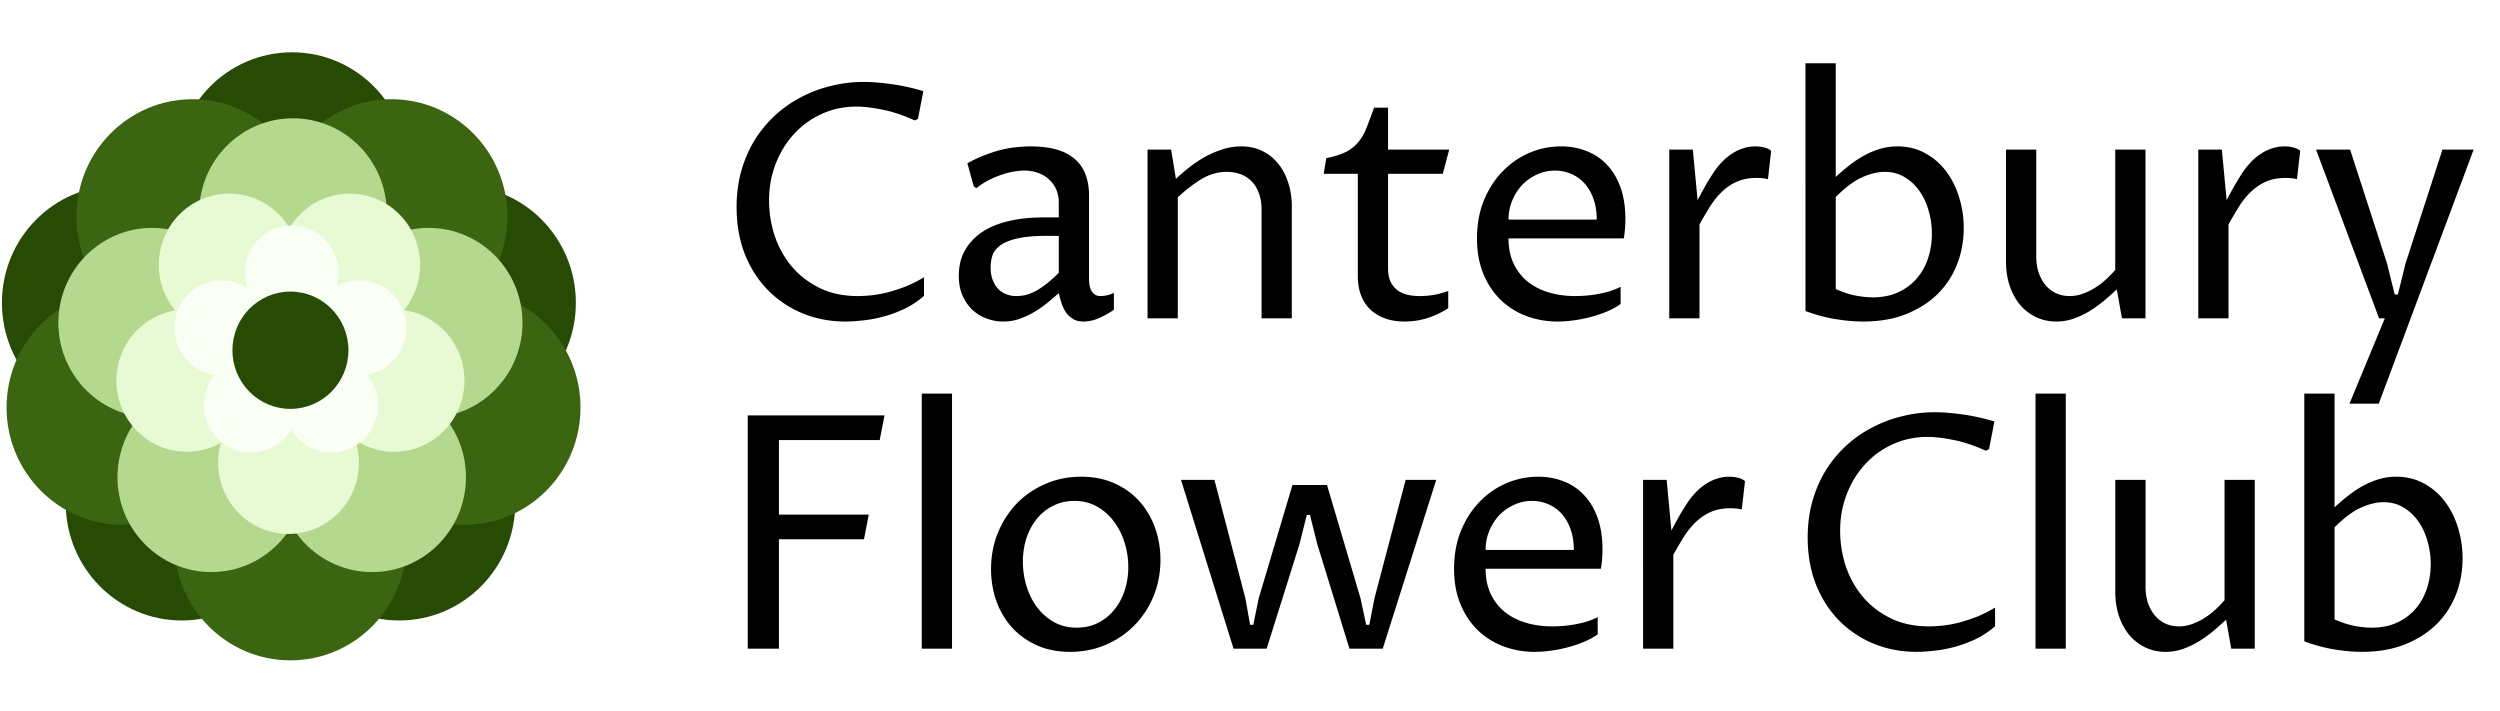 <svg width="1104" height="314" fill="none" xmlns="http://www.w3.org/2000/svg"><path d="M408.036 130.669a38.443 38.443 0 0 1-8.578 5.695 56.466 56.466 0 0 1-9.351 3.446c-3.141.843-6.164 1.406-9.071 1.687-2.859.328-5.39.492-7.593.492-6.797 0-13.125-1.195-18.985-3.586-5.859-2.437-10.969-5.859-15.328-10.265-4.312-4.407-7.711-9.703-10.195-15.891-2.438-6.234-3.656-13.172-3.656-20.812 0-5.72.703-11.063 2.109-16.032 1.406-4.968 3.375-9.492 5.906-13.57a51.848 51.848 0 0 1 9-10.898 52.482 52.482 0 0 1 11.461-8.016 56.653 56.653 0 0 1 13.289-4.992 59.205 59.205 0 0 1 14.414-1.758c3.235 0 7.125.305 11.672.914 4.547.563 9.422 1.617 14.625 3.164l-2.391 12.234-1.406.704c-5.156-2.344-9.961-3.938-14.414-4.782-4.406-.89-8.156-1.336-11.25-1.336-5.625 0-10.805 1.102-15.539 3.305-4.734 2.156-8.812 5.133-12.234 8.93-3.422 3.75-6.094 8.133-8.016 13.148-1.922 5.016-2.883 10.36-2.883 16.031a50.11 50.11 0 0 0 2.532 15.821c1.734 5.062 4.265 9.562 7.593 13.5 3.328 3.89 7.43 7.031 12.305 9.422 4.875 2.343 10.477 3.515 16.805 3.515 1.828 0 3.843-.117 6.047-.351 2.203-.235 4.546-.657 7.031-1.266 2.484-.656 5.086-1.5 7.804-2.531 2.719-1.078 5.485-2.461 8.297-4.149v8.227zm59.521-1.195a473.067 473.067 0 0 0-4.289 3.656c-1.64 1.406-3.515 2.766-5.625 4.078-2.062 1.313-4.336 2.438-6.82 3.375-2.438.938-5.039 1.406-7.805 1.406-2.484 0-4.922-.445-7.312-1.336a18.224 18.224 0 0 1-6.258-3.797c-1.828-1.734-3.305-3.867-4.43-6.398-1.078-2.531-1.617-5.437-1.617-8.719 0-2.015.234-4.054.703-6.117a20.492 20.492 0 0 1 2.531-5.906c1.172-1.922 2.696-3.703 4.571-5.344 1.922-1.687 4.265-3.141 7.031-4.359 2.812-1.266 6.117-2.25 9.914-2.953 3.797-.704 8.156-1.055 13.078-1.055h6.328v-6.469c0-2.156-.375-4.101-1.125-5.836-.75-1.734-1.804-3.21-3.164-4.43-1.312-1.265-2.906-2.226-4.781-2.882-1.828-.703-3.867-1.055-6.117-1.055-1.688 0-3.492.188-5.414.563a38.642 38.642 0 0 0-5.696 1.617 43.5 43.5 0 0 0-5.414 2.46c-1.734.938-3.257 1.97-4.57 3.094l-1.266-.703-2.812-10.265c2.719-1.5 5.344-2.72 7.875-3.657 2.531-.984 4.945-1.757 7.242-2.32 2.344-.562 4.57-.937 6.68-1.125a54.814 54.814 0 0 1 6.047-.352c8.765 0 15.257 1.829 19.476 5.485 4.266 3.61 6.399 9.047 6.399 16.312v36.704c0 .609.047 1.359.14 2.25.094.843.305 1.664.633 2.46a6.05 6.05 0 0 0 1.547 2.04c.703.562 1.641.843 2.812.843.657 0 1.524-.093 2.602-.281a14.717 14.717 0 0 0 3.234-1.125v7.453c-2.25 1.547-4.523 2.813-6.82 3.797-2.25.938-4.43 1.406-6.539 1.406-1.922 0-3.516-.398-4.781-1.195a10.305 10.305 0 0 1-3.094-2.953 16.564 16.564 0 0 1-1.898-4.008 61.292 61.292 0 0 1-1.196-4.359zm0-25.313h-5.343c-5.485 0-9.868.399-13.149 1.195-3.234.75-5.719 1.782-7.453 3.094-1.688 1.266-2.813 2.742-3.375 4.43a17.928 17.928 0 0 0-.773 5.273c0 1.969.281 3.727.843 5.274.563 1.547 1.336 2.883 2.321 4.008a10.289 10.289 0 0 0 3.656 2.461c1.406.562 2.93.843 4.57.843 1.266 0 2.555-.14 3.867-.422 1.36-.328 2.789-.867 4.289-1.617 1.547-.797 3.164-1.851 4.852-3.164 1.734-1.312 3.633-3 5.695-5.062v-16.313zm39.201-38.11h10.406l2.109 12.938c1.641-1.547 3.516-3.164 5.625-4.851a54.468 54.468 0 0 1 6.821-4.64 42.174 42.174 0 0 1 7.875-3.446 26.322 26.322 0 0 1 8.508-1.407c3.421 0 6.492.657 9.211 1.97a19.812 19.812 0 0 1 7.031 5.554c1.969 2.344 3.469 5.156 4.5 8.437 1.078 3.235 1.617 6.774 1.617 10.618v49.359h-13.359V92.489c0-2.719-.399-5.11-1.196-7.172-.75-2.109-1.804-3.843-3.164-5.203a13.002 13.002 0 0 0-4.851-3.164c-1.875-.703-3.914-1.055-6.118-1.055-3.89 0-7.57 1.032-11.039 3.094-3.468 2.063-7.007 4.781-10.617 8.156v53.438h-13.359V66.052zm92.849 10.688H584.56l1.125-6.89c3.656-.75 6.586-1.688 8.789-2.813 2.203-1.172 4.008-2.625 5.414-4.36 1.453-1.734 2.649-3.82 3.586-6.257a275.648 275.648 0 0 0 3.305-8.86h6.187v18.493h27l-2.812 10.687h-24.188v41.625c0 2.25.328 4.172.985 5.766.703 1.547 1.664 2.812 2.882 3.797 1.219.984 2.696 1.711 4.43 2.179 1.735.422 3.656.633 5.766.633 2.156 0 4.289-.187 6.398-.562a40.31 40.31 0 0 0 6.117-1.688v7.594a37.952 37.952 0 0 1-9.351 4.43 33.88 33.88 0 0 1-9.914 1.476c-3.141 0-5.977-.445-8.508-1.336-2.531-.89-4.711-2.179-6.539-3.867-1.781-1.687-3.164-3.773-4.149-6.258-.984-2.531-1.476-5.414-1.476-8.648V76.74zm116.052 57.516c-1.781 1.266-3.844 2.391-6.187 3.375a58.718 58.718 0 0 1-7.172 2.391 59.281 59.281 0 0 1-7.524 1.476c-2.484.328-4.804.492-6.961.492-4.781 0-9.328-.797-13.64-2.39-4.313-1.594-8.086-3.938-11.321-7.032-3.234-3.093-5.812-6.914-7.734-11.461-1.922-4.593-2.883-9.867-2.883-15.82 0-6.14 1.008-11.719 3.024-16.734 2.062-5.016 4.804-9.282 8.226-12.797 3.422-3.563 7.36-6.305 11.813-8.227a35.618 35.618 0 0 1 14.133-2.883c3.984 0 7.687.68 11.109 2.04a23.871 23.871 0 0 1 9 5.976c2.578 2.672 4.594 6.024 6.047 10.055 1.453 3.984 2.179 8.648 2.179 13.992a63.02 63.02 0 0 1-.14 3.867 44.126 44.126 0 0 1-.563 4.711h-50.906c0 4.031.703 7.641 2.109 10.828 1.454 3.141 3.469 5.813 6.047 8.016 2.625 2.156 5.743 3.797 9.352 4.922 3.609 1.125 7.594 1.687 11.953 1.687 1.078 0 2.391-.047 3.938-.14a53.981 53.981 0 0 0 10.546-1.758 33.332 33.332 0 0 0 5.555-2.18v7.594zm-10.547-37.266c0-3.515-.492-6.61-1.476-9.281-.985-2.719-2.321-4.992-4.008-6.82-1.688-1.828-3.656-3.211-5.906-4.149-2.204-.937-4.571-1.406-7.102-1.406-2.812 0-5.461.586-7.945 1.758a20.78 20.78 0 0 0-6.539 4.64c-1.828 1.97-3.282 4.266-4.36 6.891-1.078 2.625-1.617 5.414-1.617 8.367h38.953zm32.029-30.937h10.406l2.11 22.36a279.917 279.917 0 0 1 1.898-3.587c.703-1.265 1.383-2.484 2.039-3.656a148.451 148.451 0 0 1 2.039-3.305 90.06 90.06 0 0 1 1.758-2.672 31.748 31.748 0 0 1 3.445-4.078 23.826 23.826 0 0 1 4.219-3.375 18.567 18.567 0 0 1 4.781-2.25c1.688-.562 3.492-.844 5.414-.844 1.36 0 2.649.165 3.868.493 1.218.28 2.226.773 3.023 1.476l-1.406 12.516a11.909 11.909 0 0 0-2.532-.422 20.43 20.43 0 0 0-2.39-.14c-3.328 0-6.235.538-8.719 1.617a23.031 23.031 0 0 0-6.609 4.43c-1.922 1.827-3.68 3.984-5.274 6.468a192.693 192.693 0 0 0-4.711 8.016v41.484h-13.359V66.052zm60.154-38.11h13.359v50.203a106.112 106.112 0 0 1 6.399-5.414 44.846 44.846 0 0 1 6.468-4.218 33.286 33.286 0 0 1 6.891-2.813c2.344-.703 4.828-1.055 7.453-1.055 4.594 0 8.695 1.008 12.305 3.024a27.827 27.827 0 0 1 9.211 7.945c2.531 3.328 4.453 7.172 5.765 11.531 1.36 4.313 2.039 8.813 2.039 13.501 0 5.718-.984 11.085-2.953 16.101-1.969 5.016-4.851 9.399-8.648 13.149-3.797 3.703-8.461 6.656-13.992 8.859-5.485 2.156-11.743 3.234-18.774 3.234-3.703 0-7.758-.351-12.164-1.054-4.359-.704-8.812-1.899-13.359-3.586V27.942zm13.359 99.704c2.813 1.265 5.625 2.203 8.438 2.812 2.859.563 5.531.844 8.015.844 4.313 0 8.086-.774 11.321-2.321 3.281-1.546 6-3.609 8.156-6.187 2.203-2.625 3.844-5.625 4.922-9 1.078-3.375 1.617-6.914 1.617-10.617 0-3.422-.469-6.75-1.406-9.985-.891-3.28-2.227-6.187-4.008-8.718-1.781-2.579-3.961-4.641-6.539-6.188-2.578-1.594-5.555-2.39-8.93-2.39-3 0-6.305.796-9.914 2.39-3.563 1.594-7.453 4.5-11.672 8.719v40.641zm75.201-61.594h13.359v47.25c0 2.578.352 4.945 1.055 7.101.75 2.11 1.758 3.938 3.023 5.485a13.768 13.768 0 0 0 4.641 3.586c1.828.843 3.844 1.265 6.047 1.265 1.922 0 3.797-.328 5.625-.984a27.86 27.86 0 0 0 5.343-2.531 33.63 33.63 0 0 0 4.852-3.657 53.436 53.436 0 0 0 4.289-4.359V66.052h13.359v74.531h-10.406l-2.25-12.797a214.36 214.36 0 0 1-5.554 4.922 57.28 57.28 0 0 1-6.329 4.57 37.253 37.253 0 0 1-7.031 3.375c-2.484.891-5.086 1.336-7.805 1.336-3.187 0-6.14-.633-8.859-1.898-2.672-1.266-5.016-3.047-7.031-5.344-1.969-2.344-3.516-5.133-4.641-8.367-1.125-3.281-1.687-6.891-1.687-10.828v-49.5zm84.903 0h10.407l2.109 22.36a268.083 268.083 0 0 1 1.899-3.587c.703-1.265 1.382-2.484 2.039-3.656a144.81 144.81 0 0 1 2.039-3.305 92.273 92.273 0 0 1 1.757-2.672 31.756 31.756 0 0 1 3.446-4.078 23.79 23.79 0 0 1 4.219-3.375 18.605 18.605 0 0 1 4.777-2.25c1.69-.562 3.5-.844 5.42-.844 1.36 0 2.65.165 3.87.493 1.21.28 2.22.773 3.02 1.476l-1.41 12.516c-.84-.234-1.69-.375-2.53-.422-.8-.094-1.59-.14-2.39-.14-3.33 0-6.23.538-8.72 1.617a23.054 23.054 0 0 0-6.608 4.43c-1.922 1.827-3.679 3.984-5.273 6.468a192.693 192.693 0 0 0-4.711 8.016v41.484h-13.36V66.052zm52.002 0h15.04l16.32 50.344 3.37 13.64h1.41l3.37-13.64 16.31-50.344h13.79l-41.91 112.219h-12.94l15.61-37.688h-2.53l-27.84-74.531zM330.2 286.452V183.444h60.399l-2.11 10.898h-44.507v32.906h39.656l-2.109 10.899h-37.547v48.305H330.2zm76.855-112.641h13.359v112.641h-13.359V173.811zm65.464 114.047c-5.532 0-10.454-.985-14.766-2.953-4.313-1.969-7.969-4.618-10.969-7.946-2.953-3.328-5.226-7.195-6.82-11.601-1.547-4.453-2.32-9.141-2.32-14.063 0-5.625.984-10.898 2.953-15.82 2.015-4.969 4.781-9.305 8.297-13.008 3.562-3.703 7.781-6.609 12.656-8.719 4.875-2.156 10.172-3.234 15.89-3.234 5.579 0 10.547 1.008 14.907 3.023 4.359 1.969 8.015 4.641 10.968 8.016 3 3.375 5.274 7.289 6.821 11.742 1.547 4.407 2.32 9.047 2.32 13.922 0 5.672-1.008 10.992-3.023 15.961-2.016 4.922-4.805 9.211-8.368 12.867-3.562 3.657-7.781 6.539-12.656 8.649-4.875 2.109-10.172 3.164-15.89 3.164zm2.953-10.688c3.422 0 6.515-.679 9.281-2.039a21.82 21.82 0 0 0 7.172-5.695c2.015-2.391 3.562-5.203 4.64-8.438 1.125-3.281 1.688-6.796 1.688-10.546 0-3.704-.539-7.29-1.617-10.758-1.078-3.516-2.649-6.633-4.711-9.352-2.016-2.765-4.5-4.969-7.453-6.609-2.953-1.688-6.282-2.531-9.985-2.531-3.422 0-6.539.703-9.351 2.109-2.766 1.359-5.157 3.258-7.172 5.695-1.969 2.391-3.516 5.227-4.641 8.508-1.078 3.281-1.617 6.797-1.617 10.547 0 3.703.539 7.312 1.617 10.828 1.078 3.469 2.625 6.563 4.641 9.281 2.062 2.719 4.547 4.899 7.453 6.539 2.953 1.641 6.305 2.461 10.055 2.461zm60.823-65.25l13.64 52.172 2.11 11.813h1.406l2.391-11.672 14.906-50.063h15.258l14.765 49.922 2.532 11.813h1.406l2.25-11.672 13.781-52.313h13.5l-23.625 74.532H595.92l-14.203-46.125-3.235-12.938h-1.406l-3.234 12.938-14.485 46.125h-14.625l-23.203-74.532h14.766zm169.245 68.203c-1.781 1.266-3.844 2.391-6.188 3.375a58.321 58.321 0 0 1-7.172 2.391 59.445 59.445 0 0 1-7.523 1.477c-2.484.328-4.805.492-6.961.492-4.781 0-9.328-.797-13.641-2.391-4.312-1.594-8.086-3.937-11.32-7.031s-5.812-6.914-7.734-11.461c-1.922-4.594-2.883-9.867-2.883-15.82 0-6.141 1.008-11.719 3.023-16.735 2.063-5.015 4.805-9.281 8.227-12.797 3.422-3.562 7.359-6.304 11.812-8.226a35.616 35.616 0 0 1 14.133-2.883c3.985 0 7.688.68 11.11 2.039a23.891 23.891 0 0 1 9 5.977c2.578 2.672 4.593 6.023 6.046 10.054 1.454 3.985 2.18 8.649 2.18 13.993 0 1.078-.047 2.367-.14 3.867-.094 1.5-.282 3.07-.563 4.711H656.04c0 4.031.703 7.64 2.109 10.828 1.453 3.14 3.469 5.812 6.047 8.015 2.625 2.157 5.742 3.797 9.352 4.922 3.609 1.125 7.593 1.688 11.953 1.688 1.078 0 2.39-.047 3.937-.141a52.645 52.645 0 0 0 4.992-.562 54.01 54.01 0 0 0 5.555-1.196 33.328 33.328 0 0 0 5.555-2.179v7.593zm-10.547-37.265c0-3.516-.492-6.61-1.477-9.281-.984-2.719-2.32-4.993-4.007-6.821a16.702 16.702 0 0 0-5.907-4.148c-2.203-.938-4.57-1.406-7.101-1.406-2.813 0-5.461.585-7.946 1.757a20.789 20.789 0 0 0-6.539 4.641c-1.828 1.969-3.281 4.266-4.359 6.891-1.078 2.625-1.617 5.414-1.617 8.367h38.953zm30.589-30.938h10.406l2.109 22.36c.61-1.172 1.242-2.368 1.899-3.586.703-1.266 1.383-2.485 2.039-3.657a149.756 149.756 0 0 1 2.039-3.304 90.474 90.474 0 0 1 1.758-2.672 31.633 31.633 0 0 1 3.445-4.078 23.745 23.745 0 0 1 4.219-3.375 18.512 18.512 0 0 1 4.781-2.25c1.687-.563 3.492-.844 5.414-.844 1.359 0 2.648.164 3.867.492 1.219.281 2.227.774 3.024 1.477l-1.407 12.515a11.856 11.856 0 0 0-2.531-.421 20.392 20.392 0 0 0-2.39-.141c-3.329 0-6.235.539-8.719 1.617a23.035 23.035 0 0 0-6.61 4.43c-1.921 1.828-3.679 3.984-5.273 6.469a192.591 192.591 0 0 0-4.711 8.015v41.485h-13.359V211.92zm155.444 64.617a38.47 38.47 0 0 1-8.578 5.696 56.438 56.438 0 0 1-9.352 3.445c-3.141.844-6.164 1.406-9.07 1.688-2.86.328-5.391.492-7.594.492-6.797 0-13.125-1.196-18.984-3.586-5.86-2.438-10.969-5.86-15.329-10.266-4.312-4.406-7.71-9.703-10.195-15.89-2.437-6.235-3.656-13.172-3.656-20.813 0-5.719.703-11.062 2.109-16.031 1.407-4.969 3.375-9.492 5.907-13.57a51.841 51.841 0 0 1 9-10.899 52.518 52.518 0 0 1 11.46-8.016 56.648 56.648 0 0 1 13.29-4.992 59.194 59.194 0 0 1 14.414-1.758c3.234 0 7.125.305 11.671.915 4.547.562 9.422 1.617 14.625 3.164l-2.39 12.234-1.406.703c-5.157-2.344-9.961-3.937-14.414-4.781-4.407-.891-8.157-1.336-11.25-1.336-5.625 0-10.805 1.101-15.54 3.305-4.734 2.156-8.812 5.132-12.234 8.929-3.422 3.75-6.094 8.133-8.016 13.149-1.921 5.015-2.882 10.359-2.882 16.031 0 5.437.843 10.711 2.531 15.82 1.734 5.063 4.266 9.563 7.594 13.5 3.328 3.891 7.429 7.032 12.304 9.422 4.875 2.344 10.477 3.516 16.805 3.516 1.828 0 3.844-.117 6.047-.352 2.203-.234 4.547-.656 7.031-1.265a78.866 78.866 0 0 0 7.805-2.532c2.719-1.078 5.484-2.461 8.297-4.148v8.226zm17.862-102.726h13.359v112.641h-13.359V173.811zm35.229 38.109h13.36v47.25c0 2.578.351 4.946 1.054 7.102.75 2.109 1.758 3.937 3.024 5.484a13.755 13.755 0 0 0 4.64 3.586c1.828.844 3.844 1.266 6.047 1.266a16.51 16.51 0 0 0 5.625-.985 27.897 27.897 0 0 0 5.344-2.531 33.752 33.752 0 0 0 4.852-3.656 53.764 53.764 0 0 0 4.289-4.359V211.92h13.359v74.532h-10.406l-2.25-12.797a218.272 218.272 0 0 1-5.555 4.922 57.398 57.398 0 0 1-6.328 4.57 37.405 37.405 0 0 1-7.031 3.375 22.97 22.97 0 0 1-7.805 1.336c-3.188 0-6.141-.633-8.859-1.899-2.672-1.265-5.016-3.047-7.032-5.343-1.968-2.344-3.515-5.133-4.64-8.368-1.125-3.281-1.688-6.89-1.688-10.828v-49.5zm83.463-38.109h13.36v50.203c2.16-1.969 4.29-3.773 6.4-5.414 2.11-1.641 4.26-3.047 6.47-4.219a33.12 33.12 0 0 1 6.89-2.812c2.34-.703 4.83-1.055 7.45-1.055 4.6 0 8.7 1.008 12.31 3.023a27.94 27.94 0 0 1 9.21 7.946c2.53 3.328 4.45 7.172 5.76 11.531 1.36 4.313 2.04 8.813 2.04 13.5 0 5.719-.98 11.086-2.95 16.102-1.97 5.015-4.85 9.398-8.65 13.148-3.8 3.703-8.46 6.656-13.99 8.859-5.49 2.157-11.74 3.235-18.78 3.235-3.7 0-7.75-.352-12.16-1.055-4.36-.703-8.81-1.898-13.36-3.586V173.811zm13.36 99.703c2.81 1.266 5.63 2.203 8.44 2.813 2.86.562 5.53.843 8.01.843 4.32 0 8.09-.773 11.32-2.32 3.29-1.547 6-3.609 8.16-6.188 2.2-2.625 3.84-5.625 4.92-9s1.62-6.914 1.62-10.617c0-3.422-.47-6.75-1.41-9.984-.89-3.281-2.22-6.188-4-8.719-1.79-2.578-3.97-4.64-6.54-6.187-2.58-1.594-5.56-2.391-8.93-2.391-3 0-6.31.797-9.92 2.391-3.56 1.593-7.45 4.5-11.67 8.718v40.641z" fill="#000"/><ellipse cx="128.95" cy="74.891" rx="51.24" ry="51.801" fill="#274A04"/><ellipse cx="203.062" cy="133.71" rx="51.24" ry="51.801" fill="#274A04"/><ellipse cx="176.293" cy="222.199" rx="51.24" ry="51.801" fill="#274A04"/><ellipse cx="80.272" cy="222.199" rx="51.24" ry="51.801" fill="#274A04"/><ellipse cx="52.091" cy="133.71" rx="51.24" ry="51.801" fill="#274A04"/><ellipse cx="128.252" cy="239.811" rx="51.24" ry="51.801" transform="rotate(-180 128.252 239.811)" fill="#3B6511"/><ellipse cx="54.14" cy="179.957" rx="51.24" ry="51.801" transform="rotate(-180 54.14 179.957)" fill="#3B6511"/><ellipse cx="85.009" cy="95.612" rx="51.24" ry="51.801" transform="rotate(-180 85.009 95.612)" fill="#3B6511"/><ellipse cx="172.831" cy="95.612" rx="51.24" ry="51.801" transform="rotate(-180 172.831 95.612)" fill="#3B6511"/><ellipse cx="205.111" cy="179.957" rx="51.24" ry="51.801" transform="rotate(-180 205.111 179.957)" fill="#3B6511"/><ellipse cx="129.363" cy="94.127" rx="41.436" ry="41.89" fill="#B4D98E"/><ellipse cx="189.295" cy="142.529" rx="41.436" ry="41.89" fill="#B4D98E"/><ellipse cx="164.333" cy="210.737" rx="41.436" ry="41.89" fill="#B4D98E"/><ellipse cx="93.314" cy="210.737" rx="41.436" ry="41.89" fill="#B4D98E"/><ellipse cx="67.209" cy="142.529" rx="41.436" ry="41.89" fill="#B4D98E"/><ellipse cx="127.419" cy="204.375" rx="31.077" ry="31.417" transform="rotate(-180 127.419 204.375)" fill="#E7FAD3"/><ellipse cx="82.47" cy="168.073" rx="31.077" ry="31.417" transform="rotate(-180 82.47 168.073)" fill="#E7FAD3"/><ellipse cx="101.192" cy="116.917" rx="31.077" ry="31.417" transform="rotate(-180 101.192 116.917)" fill="#E7FAD3"/><ellipse cx="154.456" cy="116.917" rx="31.077" ry="31.417" transform="rotate(-180 154.456 116.917)" fill="#E7FAD3"/><ellipse cx="174.034" cy="168.073" rx="31.077" ry="31.417" transform="rotate(-180 174.034 168.073)" fill="#E7FAD3"/><ellipse cx="128.807" cy="120.554" rx="20.718" ry="20.945" fill="#FAFFF5"/><ellipse cx="158.774" cy="144.755" rx="20.718" ry="20.945" fill="#FAFFF5"/><ellipse cx="146.292" cy="178.859" rx="20.718" ry="20.945" fill="#FAFFF5"/><ellipse cx="110.783" cy="178.859" rx="20.718" ry="20.945" fill="#FAFFF5"/><ellipse cx="97.731" cy="144.755" rx="20.718" ry="20.945" fill="#FAFFF5"/><g filter="url(#filter0_f)"><ellipse cx="128.252" cy="154.664" rx="25.62" ry="25.9" fill="#274A04"/></g><defs><filter id="filter0_f" x="97.632" y="123.764" width="61.24" height="61.801" filterUnits="userSpaceOnUse" color-interpolation-filters="sRGB"><feFlood flood-opacity="0" result="BackgroundImageFix"/><feBlend in="SourceGraphic" in2="BackgroundImageFix" result="shape"/><feGaussianBlur stdDeviation="2.5" result="effect1_foregroundBlur"/></filter></defs></svg>